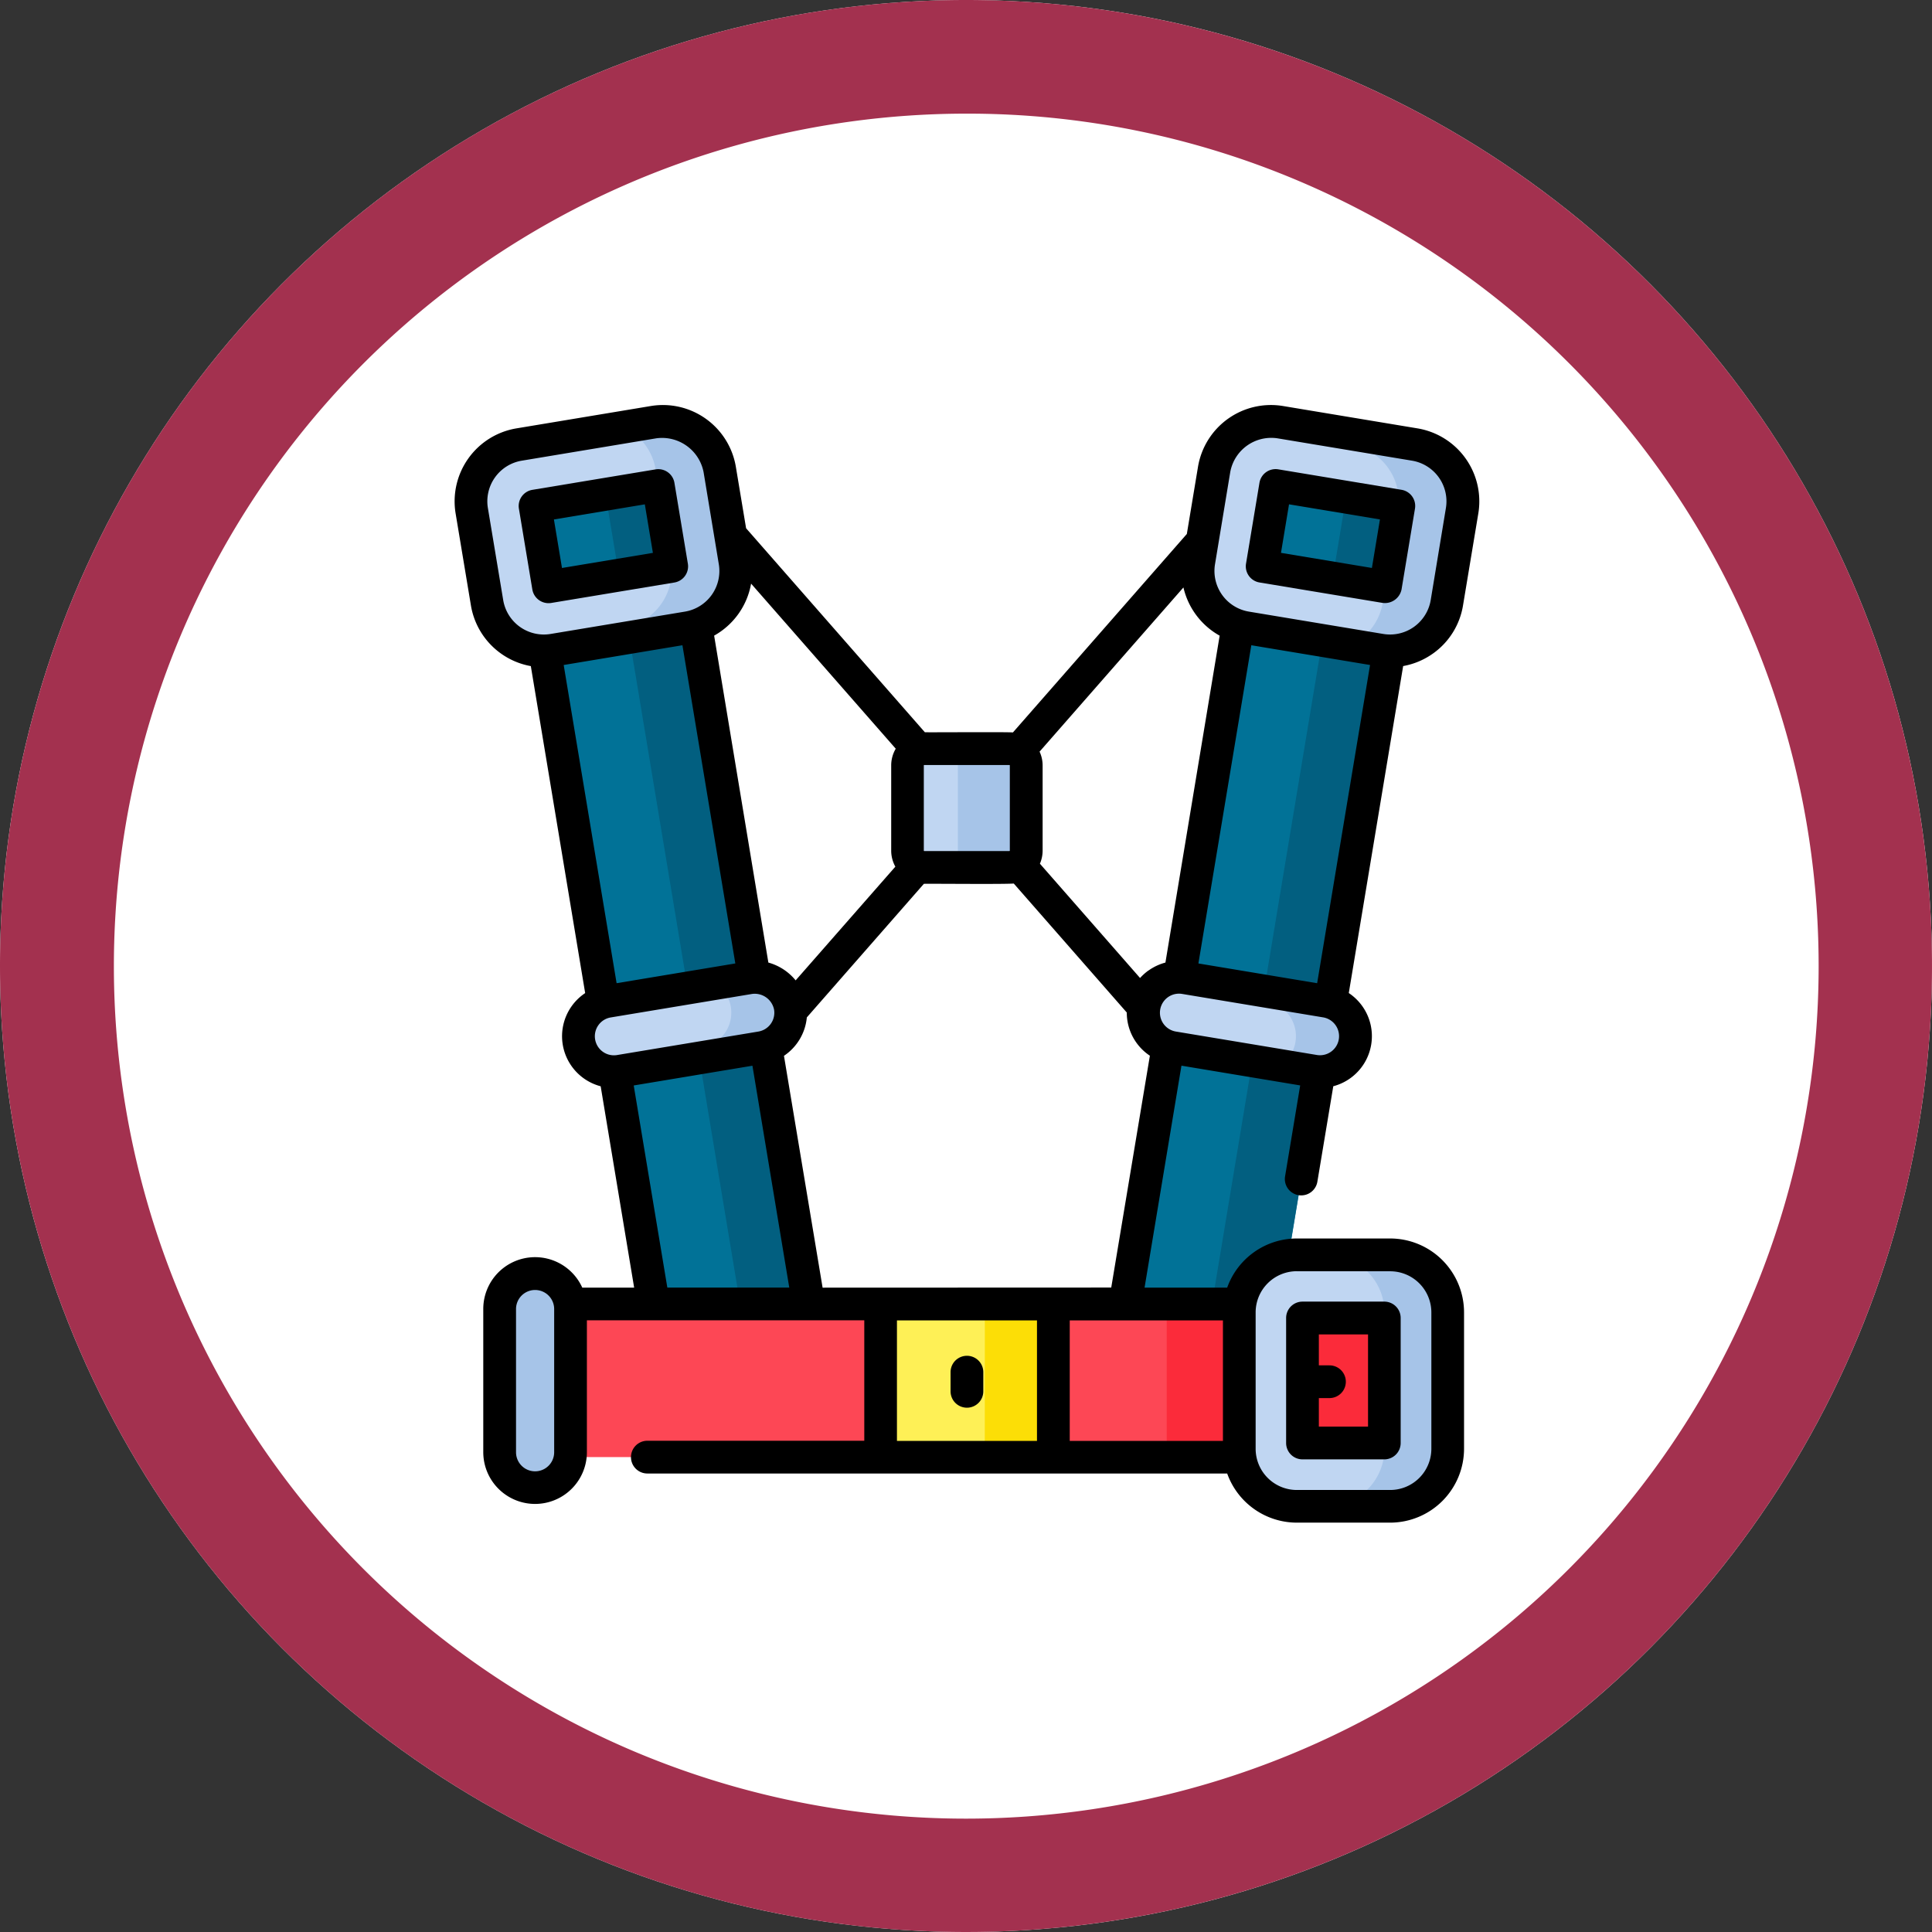 <svg xmlns="http://www.w3.org/2000/svg" width="85" height="85" viewBox="0 0 85 85"><rect x="0" y="0" width="85" height="85" fill="#333333" stroke="none"/><g transform="translate(-810.615 -4768)"><circle cx="42.5" cy="42.5" r="42.5" transform="translate(810.615 4768)" fill="#fff"/><path d="M42.5,5A37.511,37.511,0,0,0,27.9,77.055,37.511,37.511,0,0,0,57.1,7.945,37.261,37.261,0,0,0,42.5,5m0-5A42.5,42.5,0,1,1,0,42.5,42.5,42.5,0,0,1,42.5,0Z" transform="translate(810.615 4768)" fill="#a3314f"/><g transform="translate(809.34 4785.818)"><g transform="translate(21.996 0.721)"><g transform="translate(0)"><path d="M0,0H38.326V6.736H0Z" transform="translate(8.375 40.85) rotate(-99.434)" fill="#017297"/><path d="M92,27.635l-2.932.488,6.205,37.319-3.712.617.081.488,6.645-1.1Z" transform="translate(-83.28 -25.702)" fill="#025f80"/><path d="M38.313,16.584l-5.917.984a2.534,2.534,0,0,1-2.912-2.082l-.674-4.051a2.534,2.534,0,0,1,2.082-2.912l5.917-.984A2.534,2.534,0,0,1,39.72,9.621l.674,4.051a2.534,2.534,0,0,1-2.082,2.912Zm-6.125-1.8,5.421-.9-.591-3.556-5.421.9Z" transform="translate(-28.775 -7.504)" fill="#c0d6f2"/><g transform="translate(2.108 0)"><path d="M60.239,13.672l-.674-4.051a2.534,2.534,0,0,0-2.912-2.082l-1.308.218a2.529,2.529,0,0,1,1.4,1.864l.674,4.051v.007l.034.2-.009,0a2.534,2.534,0,0,1-2.107,2.7l-4.609.766a2.516,2.516,0,0,0,1.512.218l5.917-.984A2.534,2.534,0,0,0,60.239,13.672Z" transform="translate(-50.729 -7.505)" fill="#a6c4e8"/></g><path d="M86.06,265.247l-6.219,1.034a1.559,1.559,0,1,1-.511-3.076l6.219-1.034a1.559,1.559,0,0,1,.511,3.076Z" transform="translate(-73.296 -237.695)" fill="#c0d6f2"/><path d="M89.058,263.454a1.559,1.559,0,0,0-1.794-1.282l-1.486.247a1.558,1.558,0,0,1-.616,2.829l-3.895.65a1.555,1.555,0,0,1-1.344-.424,1.559,1.559,0,0,0,1.633.808l6.219-1.034A1.559,1.559,0,0,0,89.058,263.454Z" transform="translate(-75.012 -237.696)" fill="#a6c4e8"/><g transform="translate(28.643 0)"><path d="M0,0H38.326V6.736H0Z" transform="translate(0 39.73) rotate(-80.566)" fill="#017297"/><path d="M368.168,27.635l-.081.488,3.712.617-6.205,37.319,2.932.488,6.286-37.807Z" transform="translate(-361.891 -25.702)" fill="#025f80"/><g transform="translate(3.346)"><path d="M361.919,13.672l.674-4.051A2.534,2.534,0,0,1,365.5,7.539l5.917.984a2.534,2.534,0,0,1,2.082,2.912l-.674,4.051a2.534,2.534,0,0,1-2.912,2.082L364,16.584A2.534,2.534,0,0,1,361.919,13.672Zm8.8-2.446-5.422-.9-.591,3.556,5.421.9Z" transform="translate(-361.884 -7.505)" fill="#c0d6f2"/></g><g transform="translate(5.454 0)"><path d="M391.265,8.525l-5.917-.984a2.516,2.516,0,0,0-1.512.218l4.609.766a2.534,2.534,0,0,1,2.107,2.7l.009,0-.034.2v.007l-.674,4.051a2.529,2.529,0,0,1-1.4,1.864l1.308.218a2.534,2.534,0,0,0,2.912-2.082l.674-4.051A2.534,2.534,0,0,0,391.265,8.525Z" transform="translate(-383.836 -7.507)" fill="#a6c4e8"/></g><path d="M338.049,265.247l6.219,1.034a1.559,1.559,0,1,0,.511-3.076l-6.219-1.034a1.559,1.559,0,0,0-.512,3.076Z" transform="translate(-335.813 -237.695)" fill="#c0d6f2"/><path d="M349.006,263.207l-6.219-1.034a1.556,1.556,0,0,0-1.366.445,1.55,1.55,0,0,1,.868-.105l4.1.695a1.558,1.558,0,0,1,.616,2.829l1.486.247a1.559,1.559,0,1,0,.511-3.076Z" transform="translate(-340.04 -237.697)" fill="#a6c4e8"/></g></g><path d="M62.358,411.849H99.551v6.736H62.358Z" transform="translate(-59.133 -373.018)" fill="#fd4755"/><path d="M347.506,411.849h9.809v6.736h-9.809Z" transform="translate(-316.897 -373.018)" fill="#fb2b3a"/><g transform="translate(33.802 36.668)"><path d="M380.755,397.863v-6a2.534,2.534,0,0,1,2.531-2.531h4.107a2.534,2.534,0,0,1,2.531,2.531v6a2.534,2.534,0,0,1-2.531,2.531h-4.107A2.534,2.534,0,0,1,380.755,397.863Zm2.782-5.747v5.5h3.6v-5.5Z" transform="translate(-380.755 -389.334)" fill="#c0d6f2"/></g><g transform="translate(37.658 36.668)"><path d="M423.688,389.334h-2.782a2.534,2.534,0,0,1,2.531,2.531v6a2.534,2.534,0,0,1-2.531,2.531h2.782a2.534,2.534,0,0,0,2.531-2.531v-6A2.534,2.534,0,0,0,423.688,389.334Z" transform="translate(-420.906 -389.334)" fill="#a6c4e8"/></g><path d="M41.909,405.725v-6.3a1.559,1.559,0,1,1,3.118,0v6.3a1.559,1.559,0,0,1-3.118,0Z" transform="translate(-40.648 -360.374)" fill="#a6c4e8"/><path d="M216.436,411.849h7.6v6.736h-7.6Z" transform="translate(-198.414 -373.018)" fill="#fef056"/><path d="M264.189,411.849H267.2v6.736h-3.014Z" transform="translate(-241.581 -373.018)" fill="#fcde06"/><path d="M233.283,162.652h-3.748a.739.739,0,0,1-.739-.739v-3.748a.739.739,0,0,1,.739-.739h3.748a.739.739,0,0,1,.739.739v3.748A.739.739,0,0,1,233.283,162.652Z" transform="translate(-209.587 -143.029)" fill="#c0d6f2"/><path d="M247.15,157.426h-3.014a.739.739,0,0,1,.739.739v3.748a.739.739,0,0,1-.739.739h3.014a.739.739,0,0,0,.739-.739v-3.748A.739.739,0,0,0,247.15,157.426Z" transform="translate(-223.454 -143.029)" fill="#a6c4e8"/></g><g transform="translate(21.275 0.001)"><path d="M52.072,35.259l5.421-.9a.72.72,0,0,0,.592-.829l-.591-3.556a.72.72,0,0,0-.829-.592l-5.421.9a.72.72,0,0,0-.592.829l.591,3.556a.724.724,0,0,0,.829.592Zm4.12-4.339.355,2.135-4,.665-.355-2.135Z" transform="translate(-47.822 -26.55)"/><path d="M64.324,10.932a3.23,3.23,0,0,0,1.317-2.111l.674-4.051A3.255,3.255,0,0,0,63.64,1.029L57.723.045a3.254,3.254,0,0,0-3.741,2.674l-.491,2.955-7.651,8.732c-.3-.024-3.617,0-3.875-.008L34.1,5.423l-.45-2.7A3.254,3.254,0,0,0,29.911.045l-5.917.984A3.255,3.255,0,0,0,21.32,4.77l.674,4.051a3.255,3.255,0,0,0,2.635,2.667L27.02,25.874a2.278,2.278,0,0,0,.682,4.1l1.473,8.859H26.893a2.279,2.279,0,0,0-4.356.936v6.3a2.279,2.279,0,1,0,4.559,0v-5.8H39.3v5.3H29.756a.72.72,0,1,0,0,1.441h25.51a3.257,3.257,0,0,0,3.063,2.162h4.107a3.255,3.255,0,0,0,3.251-3.251v-6a3.255,3.255,0,0,0-3.251-3.251H58.329a3.257,3.257,0,0,0-3.063,2.162H51.631l1.623-9.765,5.224.869-.665,4a.72.72,0,1,0,1.421.236l.7-4.2a2.278,2.278,0,0,0,.682-4.1l2.392-14.386a3.243,3.243,0,0,0,1.318-.556ZM54,24.57l2.328-14,5.224.869-2.328,14Zm-2.2.311a2.3,2.3,0,0,0-.367.329l-4.406-5.029a1.45,1.45,0,0,0,.119-.575V15.858a1.448,1.448,0,0,0-.134-.607l6.329-7.224a3.275,3.275,0,0,0,1.594,2.122L52.549,24.531a2.278,2.278,0,0,0-.744.35Zm-15.52.433a2.354,2.354,0,0,0-1.2-.783L32.694,10.147A3.267,3.267,0,0,0,34.32,7.859l6.364,7.263a1.448,1.448,0,0,0-.2.735v3.748a1.45,1.45,0,0,0,.183.706Zm-7.877.125-2.328-14,5.224-.869,2.327,14Zm13.535-5.814a.019.019,0,0,1-.019-.019V15.858a.019.019,0,0,1,.019-.019h3.748a.018.018,0,0,1,.012.005h0a.018.018,0,0,1,.005.013v3.748a.019.019,0,0,1-.019.019H41.943ZM55.4,2.956a1.834,1.834,0,0,1,2.083-1.489L63.4,2.45a1.813,1.813,0,0,1,1.489,2.083L64.22,8.585a1.814,1.814,0,0,1-2.083,1.489L56.219,9.09A1.814,1.814,0,0,1,54.73,7.007ZM23.414,8.585l-.674-4.051A1.813,1.813,0,0,1,24.23,2.45l5.917-.984A1.862,1.862,0,0,1,32.23,2.956L32.9,7.007A1.813,1.813,0,0,1,31.414,9.09l-5.917.984a1.813,1.813,0,0,1-2.083-1.489Zm4.188,18.7a.834.834,0,0,1,.545-.34l6.219-1.034a.868.868,0,0,1,.965.69.84.84,0,0,1-.69.965L28.422,28.6a.839.839,0,0,1-.82-1.315Zm1.554,2.653,5.223-.869L36,38.831H30.635Zm-3.5,16.137a.839.839,0,1,1-1.678,0v-6.3a.839.839,0,1,1,1.678,0Zm21.242-5.8v5.3H40.737v-5.3Zm1.441,0h6.74v5.3h-6.74Zm9.992-2.162h4.107a1.813,1.813,0,0,1,1.811,1.811v6a1.813,1.813,0,0,1-1.811,1.811H58.329a1.813,1.813,0,0,1-1.811-1.811v-6A1.813,1.813,0,0,1,58.329,38.11Zm-20.865.721-1.7-10.2a2.289,2.289,0,0,0,1.006-1.69l5.15-5.878c.582-.008,3.465.023,3.955-.012l4.972,5.675a2.273,2.273,0,0,0,1.016,1.9l-1.7,10.2ZM60.177,27.907a.84.84,0,0,1-.965.69l-6.219-1.034a.839.839,0,0,1,.275-1.655l6.219,1.034a.84.84,0,0,1,.69.965Z" transform="translate(-21.275 -0.001)"/><path d="M384.354,34.358l5.421.9a.747.747,0,0,0,.829-.592l.591-3.556a.72.72,0,0,0-.592-.829l-5.421-.9a.72.72,0,0,0-.829.592l-.591,3.556a.72.72,0,0,0,.592.829Zm1.3-3.438,4,.665L389.3,33.72l-4-.665Z" transform="translate(-348.942 -26.551)"/><path d="M402.946,417.741h3.6a.72.72,0,0,0,.72-.72v-5.5a.72.72,0,0,0-.72-.72h-3.6a.72.72,0,0,0-.72.72v5.5A.72.72,0,0,0,402.946,417.741Zm2.884-5.5V416.3h-2.164v-1.255h.467a.72.72,0,1,0,0-1.44h-.467v-1.36h2.164Z" transform="translate(-365.642 -371.354)"/><path d="M249.223,437.853a.72.72,0,0,0,.72-.72v-.844a.72.72,0,1,0-1.44,0v.844A.72.72,0,0,0,249.223,437.853Z" transform="translate(-226.682 -393.739)"/></g></g></g></svg>